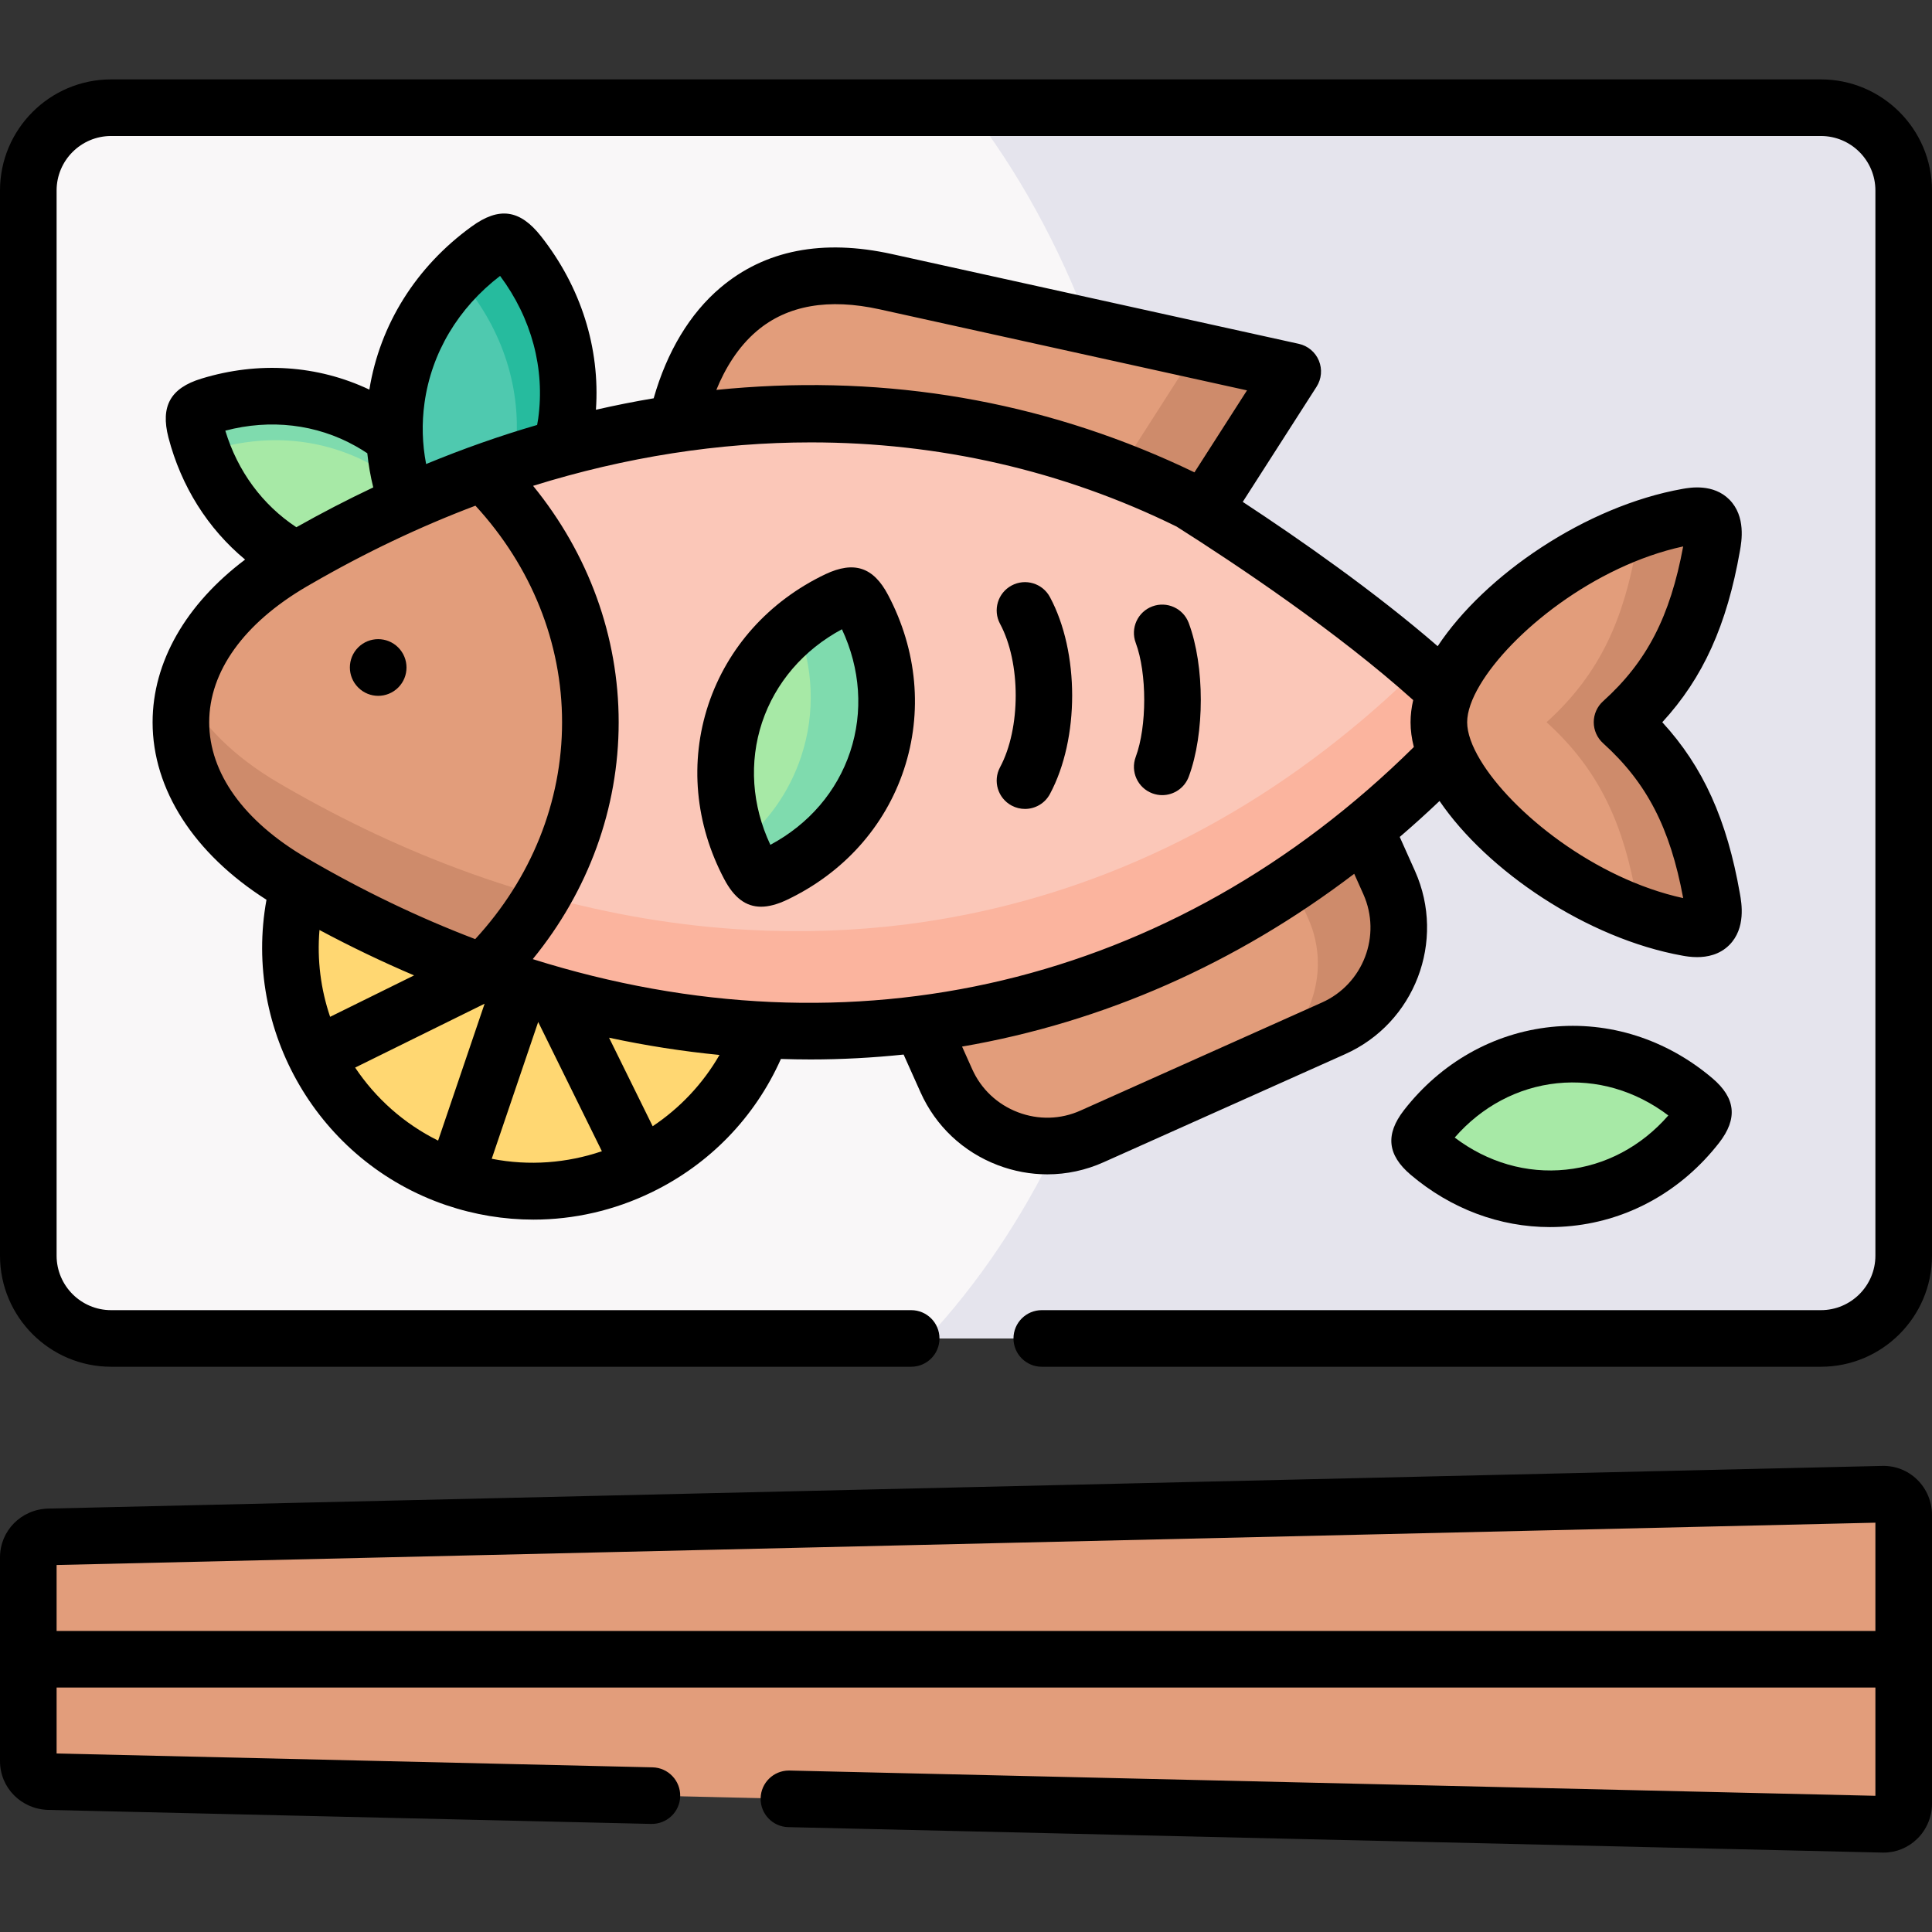 <svg id="Layer_1" enable-background="new 0 0 512 512" height="512" viewBox="0 0 512 512" width="512" xmlns="http://www.w3.org/2000/svg"><rect x="0" y="0" width="512" height="512" fill="#333333" stroke="none"/><g><g><path clip-rule="evenodd" d="m499.057 395.978-486.114 11.311c-2.976.085-5.443 2.438-5.443 5.443v26.987h497v-38.297-.057c-.028-2.977-2.466-5.443-5.443-5.387z" fill="#e29d7b" fill-rule="evenodd"/></g><g><path clip-rule="evenodd" d="m504.5 439.718h-497v26.987c0 2.976 2.438 5.358 5.443 5.443l486.115 11.311c2.976.057 5.414-2.438 5.443-5.386v-.057-38.298z" fill="#e29d7b" fill-rule="evenodd"/></g><g><path clip-rule="evenodd" d="m482.56 28.541h-453.12c-11.849 0-21.572 9.496-21.94 21.232v283.7c.369 11.736 10.091 21.232 21.94 21.232h453.12c12.076 0 21.94-9.865 21.94-21.941v-282.283c0-12.076-9.865-21.94-21.94-21.94z" fill="#f9f7f8" fill-rule="evenodd"/></g><g><path clip-rule="evenodd" d="m482.56 28.541h-225.78c12.898 16.64 23.726 36.256 31.918 57.999 10.318 34.47 15.959 127.903-8.561 217.055-9.411 19.475-21.061 36.766-34.469 51.11h236.892c12.076 0 21.94-9.865 21.94-21.941v-282.283c0-12.076-9.865-21.94-21.94-21.94z" fill="#e5e4ed" fill-rule="evenodd"/></g><g><path clip-rule="evenodd" d="m361.803 219.743c-40.025 17.008-81.014 31.777-117.723 51.677l6.718 14.996c6.576 14.684 23.953 21.317 38.608 14.741l63.978-28.631c14.684-6.548 21.317-23.925 14.769-38.609z" fill="#e29d7b" fill-rule="evenodd"/></g><g><path clip-rule="evenodd" d="m97.869 111.655c-13.181-7.37-28.347-8.419-42.321-4.139-4.365 1.332-4.791 2.126-3.657 6.52 3.685 14.145 12.529 26.505 25.71 33.903l.879.454c9.723-5.641 26.929-7.115 36.879-11.537-1.984-5.499-4.45-11.622-10.8-20.75-2.07-1.645-4.309-3.119-6.69-4.451z" fill="#a7e9a6" fill-rule="evenodd"/></g><g><path clip-rule="evenodd" d="m448.941 291.462c-10.205-8.646-23.329-13.267-37.077-11.849-13.776 1.446-25.654 8.646-33.874 19.191-2.551 3.288-2.466 4.11.709 6.803 10.205 8.646 23.301 13.267 37.077 11.821 13.748-1.417 25.654-8.618 33.874-19.163 2.551-3.288 2.466-4.11-.709-6.803z" fill="#a7e9a6" fill-rule="evenodd"/></g><g><path clip-rule="evenodd" d="m79.075 234.796c-4.11 15.506-2.183 31.409 4.507 44.959 7.285 14.797 20.211 26.788 37.049 32.514 16.838 5.698 34.413 4.054 49.181-3.232 14.513-7.172 26.334-19.73 32.173-36.114-36.396-14.571-77.499-29.878-122.91-38.127z" fill="#ffd772" fill-rule="evenodd"/></g><g><path clip-rule="evenodd" d="m361.803 219.743c-6.293 5.188-12.728 9.978-19.276 14.372l4.195 9.383c6.548 14.684-.085 32.061-14.74 38.637l21.402-9.61c14.684-6.548 21.317-23.925 14.769-38.609z" fill="#ce8b6b" fill-rule="evenodd"/></g><g><path clip-rule="evenodd" d="m234.783 74.662c-35.121-7.767-50.485 14.769-55.503 37.532 46.262 9.638 93.09 12.246 136.205 20.807 1.134.709 2.296 1.446 3.515 2.239l23.584-36.795z" fill="#e29d7b" fill-rule="evenodd"/></g><g><path clip-rule="evenodd" d="m296.635 124.723c6.35 2.438 12.643 5.216 18.85 8.277 1.134.709 2.296 1.446 3.515 2.239l23.584-36.795-25.512-5.641z" fill="#ce8b6b" fill-rule="evenodd"/></g><g><path clip-rule="evenodd" d="m150.055 111.995c2.268-16.356-2.693-32.203-12.586-44.76-3.09-3.912-4.054-4.054-8.079-1.134-12.954 9.383-22.054 23.273-24.321 39.658-.482 3.487-.652 6.945-.51 10.347.255 5.925 1.446 11.679 3.43 17.178 16.016 7.172 29.65 2.381 40.734-14.627.566-2.183 1.02-4.394 1.332-6.662z" fill="#4fc9af" fill-rule="evenodd"/></g><g><path clip-rule="evenodd" d="m315.485 133c-42.69-21.119-89.377-27.724-136.205-20.807-10.205 1.531-20.381 3.685-30.558 6.463-6.945 1.899-13.89 4.082-20.778 6.577 22.11 32.174 17.887 88.415 0 132.354 3.345 1.191 6.69 2.353 10.091 3.43 3.146.992 6.321 1.956 9.496 2.835 18.113 5.046 36.34 8.079 54.454 9.071 14.117.765 28.205.283 42.095-1.502 41.811-5.329 82.035-22.309 117.723-51.677 10.233-8.419 20.098-17.859 29.509-28.347-20.636-22.027-55.757-45.697-75.827-58.397z" fill="#fbc7b8" fill-rule="evenodd"/></g><g><path clip-rule="evenodd" d="m143.79 237.347c-4.224 7.2-9.496 14.004-15.846 20.24.113.028.227.085.34.113 3.26 1.162 6.491 2.268 9.751 3.317 3.146.992 6.321 1.956 9.496 2.835 18.113 5.046 36.34 8.079 54.454 9.071 14.117.765 28.205.283 42.095-1.502 41.811-5.329 82.035-22.309 117.723-51.677 10.233-8.419 20.098-17.859 29.509-28.347-4.479-4.762-9.638-9.638-15.194-14.457-5.868 5.811-11.877 11.254-18.057 16.3-35.688 29.368-75.884 46.348-117.695 51.706-13.918 1.758-27.978 2.239-42.123 1.474-18.113-.966-36.339-4.027-54.453-9.073z" fill="#fbb49e" fill-rule="evenodd"/></g><g><path clip-rule="evenodd" d="m127.944 257.587c38.013-37.362 38.013-94.992 0-132.354-6.69 2.41-13.351 5.103-19.956 8.051-9.95 4.422-19.786 9.468-29.509 15.109-41.358 24.067-40.479 62.506.595 86.403 16.017 9.213 32.373 16.838 48.87 22.791z" fill="#e29d7b" fill-rule="evenodd"/></g><g><path clip-rule="evenodd" d="m48.886 183.118c-4.139 18.142 5.357 37.277 28.545 50.883l1.644.964c16.016 9.27 32.372 16.895 48.869 22.876 6.35-6.265 11.622-13.096 15.846-20.297-3.146-.907-6.321-1.843-9.496-2.863-3.232-1.021-6.491-2.126-9.723-3.288l-.369-.142c-16.498-5.953-32.825-13.607-48.841-22.876l-1.644-.964c-11.848-6.944-20.126-15.335-24.831-24.293z" fill="#ce8b6b" fill-rule="evenodd"/></g><g><path clip-rule="evenodd" d="m55.547 107.516c-4.365 1.332-4.791 2.126-3.657 6.52.539 2.069 1.191 4.11 1.956 6.095.624-.34 1.474-.624 2.551-.964 14.003-4.252 29.14-3.232 42.35 4.139 2.353 1.332 4.592 2.835 6.69 4.451.34.283.709.567 1.077.822-1.106-4.054-1.757-8.221-1.956-12.473-2.069-1.644-4.309-3.118-6.69-4.451-13.18-7.37-28.346-8.419-42.321-4.139z" fill="#7fdbae" fill-rule="evenodd"/></g><g><path clip-rule="evenodd" d="m123.834 76.249c9.921 12.558 14.882 28.404 12.586 44.76-.057.482-.113.935-.198 1.389 4.167-1.361 8.334-2.608 12.501-3.742.567-2.183 1.02-4.394 1.332-6.662 2.268-16.356-2.693-32.203-12.586-44.76-3.09-3.912-4.054-4.054-8.079-1.134-3.033 2.183-5.839 4.621-8.419 7.285.822.455 1.701 1.39 2.863 2.864z" fill="#26bb9e" fill-rule="evenodd"/></g><g><path d="m410.759 325.191c-13.307 0-26.233-4.817-36.909-13.861-6.201-5.262-6.768-10.702-1.786-17.123.004-.005.007-.01.011-.015 9.825-12.603 23.678-20.43 39.006-22.039 15.339-1.584 30.502 3.244 42.709 13.586 6.2 5.261 6.768 10.701 1.787 17.123-9.846 12.629-23.703 20.446-39.032 22.026-1.933.203-3.864.303-5.786.303zm-25.246-23.728c8.686 6.587 19.061 9.599 29.479 8.506 10.438-1.076 19.979-6.147 27.134-14.362-8.683-6.585-19.065-9.611-29.494-8.533-10.421 1.093-19.967 6.175-27.119 14.389z"/></g><g><path clip-rule="evenodd" d="m232.43 201.573c4.535-13.692 2.806-28.035-3.713-40.395-2.013-3.827-2.835-4.082-6.746-2.239-12.586 6.01-22.564 16.47-27.128 30.133-4.535 13.692-2.806 28.064 3.713 40.395 2.013 3.827 2.835 4.082 6.746 2.239 12.586-5.981 22.592-16.47 27.128-30.133z" fill="#a7e9a6" fill-rule="evenodd"/></g><g><path clip-rule="evenodd" d="m447.212 136.941c-32.825 5.84-65.906 35.633-65.906 54.455 0 18.851 33.08 48.616 65.906 54.484 5.528.964 7.795-.482 6.491-7.767-3.317-18.908-9.383-33.648-23.839-46.716 14.457-13.04 20.523-27.78 23.839-46.688 1.304-7.286-.964-8.732-6.491-7.768z" fill="#e29d7b" fill-rule="evenodd"/></g><g><path clip-rule="evenodd" d="m409.851 191.396c14.457 13.068 20.523 27.809 23.868 46.716.283 1.701.397 3.09.312 4.195 4.365 1.559 8.787 2.778 13.181 3.572 5.528.964 7.795-.482 6.491-7.767-3.317-18.908-9.383-33.648-23.839-46.716 14.457-13.04 20.523-27.78 23.839-46.688 1.304-7.285-.964-8.731-6.491-7.767-4.394.794-8.816 2.013-13.181 3.572.085 1.106-.028 2.495-.312 4.195-3.345 18.908-9.411 33.648-23.868 46.688z" fill="#ce8b6b" fill-rule="evenodd"/></g><g><path clip-rule="evenodd" d="m211.17 165.713c4.337 10.97 5.017 23.16 1.134 34.811-3.146 9.468-8.901 17.405-16.299 23.358.737 1.899 1.587 3.77 2.551 5.584 2.013 3.827 2.835 4.082 6.746 2.239 12.586-5.981 22.592-16.47 27.128-30.133 4.535-13.692 2.806-28.035-3.713-40.395-2.013-3.827-2.835-4.082-6.746-2.239-3.856 1.843-7.485 4.111-10.801 6.775z" fill="#7fdbae" fill-rule="evenodd"/></g><g><path d="m482.56 21.041h-453.12c-16.233 0-29.44 13.207-29.44 29.44v282.282c0 16.234 13.207 29.441 29.44 29.441h212.032c4.143 0 7.5-3.357 7.5-7.5s-3.357-7.5-7.5-7.5h-212.032c-7.963 0-14.44-6.479-14.44-14.441v-282.282c0-7.963 6.478-14.44 14.44-14.44h453.12c7.963 0 14.44 6.478 14.44 14.44v282.282c0 7.963-6.478 14.441-14.44 14.441h-206.476c-4.143 0-7.5 3.357-7.5 7.5s3.357 7.5 7.5 7.5h206.476c16.233 0 29.44-13.207 29.44-29.441v-282.282c0-16.233-13.207-29.44-29.44-29.44z"/><path d="m94.946 182.214c1.462 1.461 3.371 2.189 5.283 2.189 1.92 0 3.842-.736 5.31-2.204 2.929-2.929 2.915-7.691-.014-10.621-2.93-2.928-7.678-2.928-10.607 0-2.929 2.93-2.929 7.678 0 10.607z"/><path d="m498.883 388.48-486.154 11.312c-7.138.204-12.729 5.888-12.729 12.939v53.974c0 7.054 5.592 12.737 12.769 12.94l159.818 3.714c4.147.065 7.576-3.183 7.672-7.324s-3.183-7.575-7.324-7.672l-157.935-3.67v-17.475h482v28.689l-287.753-6.694c-.06-.001-.119-.002-.178-.002-4.062 0-7.4 3.244-7.495 7.325-.097 4.142 3.183 7.576 7.323 7.673l290.019 6.747c.082.001.164.002.245.002 3.354 0 6.52-1.299 8.939-3.674 2.479-2.432 3.899-5.811 3.899-9.27v-76.595c0-3.459-1.421-6.838-3.899-9.27-2.478-2.43-5.731-3.725-9.217-3.669zm-483.883 43.739v-17.476l482-11.215v28.69h-482z"/><path d="m118.223 319.371c7.566 2.565 15.366 3.839 23.14 3.839 10.72 0 21.389-2.424 31.306-7.229 15.396-7.459 27.391-19.894 34.28-35.347 2.617.084 5.231.133 7.842.133 8.261 0 16.495-.448 24.678-1.298l4.486 10.012c3.999 8.929 11.259 15.777 20.443 19.284 4.277 1.633 8.725 2.447 13.156 2.447 5.087 0 10.153-1.073 14.916-3.211l63.97-28.626c18.488-8.245 26.815-30.009 18.559-48.525l-4.055-9.052c3.573-3.066 7.092-6.239 10.547-9.531 12.66 18.57 39.07 36.46 64.43 41 .78.14 2.17.38 3.83.38 2.64 0 5.94-.61 8.54-3.22 4.44-4.46 3.25-11.13 2.8-13.61-3.43-19.58-9.72-33.61-20.57-45.42 10.85-11.79 17.13-25.81 20.57-45.37.45-2.51 1.64-9.18-2.8-13.64-4.24-4.26-10.36-3.19-12.39-2.83-25.68 4.57-52.44 22.86-64.9 41.69-16.681-14.449-36.537-28.314-51.659-38.243l19.558-30.513c1.323-2.063 1.554-4.645.617-6.911s-2.922-3.932-5.315-4.46l-107.8-23.782c-18.41-4.07-33.722-1.071-45.509 8.919-8.08 6.849-14.127 16.911-17.663 29.294-5.112.852-10.213 1.877-15.304 3.038 1.133-16.338-3.948-32.519-14.571-46.004-5.59-7.077-11.083-7.841-18.363-2.56-14.748 10.681-24.319 25.992-27.108 43.223-13.715-6.489-29.367-7.55-44.524-2.906-8.173 2.493-10.865 7.295-8.727 15.584 3.392 13.02 10.478 24.197 20.322 32.365-15.697 11.824-24.515 27.141-24.515 43.116 0 17.803 10.95 34.788 30.18 47.041-6.302 34.62 13.745 69.419 47.603 80.923zm273.967-137.813c8.21-13.84 30.28-31.64 53.87-36.75-3.46 18.64-9.66 30.59-21.22 41.02-1.58 1.42-2.48 3.44-2.48 5.56 0 2.13.9 4.15 2.47 5.57 11.56 10.45 17.77 22.41 21.23 41.05-23.5-5.12-45.49-22.81-53.77-36.6-2.24-3.73-3.48-7.17-3.48-10.01 0-2.79 1.2-6.18 3.38-9.84zm-304.705 87.909c-2.473-7.281-3.492-15.097-2.82-23.006 8.289 4.432 16.653 8.444 25.07 12.028zm28.62 32.804c-9.083-4.5-16.579-11.252-21.991-19.35l34.311-16.928zm14.206 4.816 12.313-36.256 16.88 34.255c-9.211 3.134-19.252 3.951-29.193 2.001zm42.652-8.624-11.561-23.461c9.754 2.097 19.521 3.616 29.27 4.571-4.437 7.709-10.55 14.115-17.709 18.89zm177.358-32.782-63.986 28.633c-5.256 2.359-11.146 2.516-16.587.438-5.443-2.078-9.742-6.127-12.104-11.402l-2.687-5.997c37.474-6.447 72.648-21.993 103.922-45.793l2.425 5.412c4.884 10.951-.039 23.828-10.983 28.709zm-149.729-177.981c8.021-6.798 18.981-8.722 32.574-5.714l97.301 21.466-13.926 21.726c-37.155-17.906-77.225-25.48-119.131-22.5-2.526.179-5.05.398-7.573.652 2.295-5.621 5.697-11.343 10.755-15.63zm14.338 29.538c33.72 0 66.59 7.4 96.88 22.31 15.9 10.08 42.57 27.89 62.7 45.98-.46 2-.7 3.96-.7 5.87 0 2.13.3 4.33.87 6.57-63.972 63.221-148.776 82.887-233.495 56.21 14.754-18.062 22.769-39.962 22.769-62.768 0-22.76-7.983-44.617-22.679-62.659 24.562-7.654 49.329-11.513 73.655-11.513zm-102.433-10.451c1.836-13.257 8.927-25.155 20.03-33.671 8.354 11.216 11.936 24.597 10.097 37.858-.075.544-.182 1.095-.278 1.643-9.863 2.87-19.674 6.331-29.421 10.357-1.027-5.341-1.187-10.758-.428-16.187zm-52.79 7.342c11.95-3.152 24.13-1.728 34.5 4.071 1.097.614 2.141 1.256 3.131 1.92.307 3.035.836 6.053 1.578 9.049-6.831 3.231-13.625 6.751-20.378 10.551-8.979-5.915-15.572-14.852-18.831-25.591zm-4.267 77.279c0-13.45 9.16-26.22 25.78-35.95.331-.194.664-.38.996-.572.075-.043.151-.083.224-.129 14.303-8.278 28.868-15.198 43.556-20.745 14.836 16.133 22.958 36.34 22.958 57.398 0 21.087-8.143 41.321-23.018 57.465-14.986-5.711-29.93-12.874-44.716-21.518-16.62-9.729-25.78-22.499-25.78-35.949z"/><path d="m201.687 240.286c2.026 0 4.282-.604 6.812-1.796.008-.003.016-.007.023-.01 14.977-7.118 25.995-19.387 31.027-34.55 5.024-15.168 3.533-31.595-4.194-46.244-3.89-7.396-9.004-9.103-16.616-5.516-14.944 7.135-25.956 19.396-31.015 34.542-5.032 15.188-3.54 31.616 4.194 46.245 2.592 4.928 5.726 7.329 9.769 7.329zm.269-48.839c3.521-10.538 11.003-19.235 21.163-24.688 4.898 10.463 5.687 21.901 2.192 32.45-3.498 10.54-10.969 19.229-21.159 24.678-4.903-10.449-5.692-21.888-2.196-32.44z"/><path d="m268.088 213.483c1.128.605 2.342.892 3.538.892 2.675 0 5.264-1.434 6.616-3.956 7.857-14.65 7.856-37.578-.004-52.197-1.961-3.648-6.508-5.017-10.157-3.054-3.648 1.961-5.016 6.509-3.054 10.157 5.53 10.286 5.528 27.689-.004 38.004-1.958 3.65-.585 8.196 3.065 10.154z"/><path d="m300.975 200.598c-1.447 3.881.526 8.2 4.408 9.646.863.322 1.748.475 2.618.475 3.042 0 5.903-1.864 7.028-4.883 4.264-11.436 4.262-29.33-.002-40.736-1.45-3.881-5.774-5.848-9.651-4.399-3.88 1.451-5.85 5.771-4.399 9.651 3.006 8.043 3.005 22.175-.002 30.246z"/></g></g></svg>